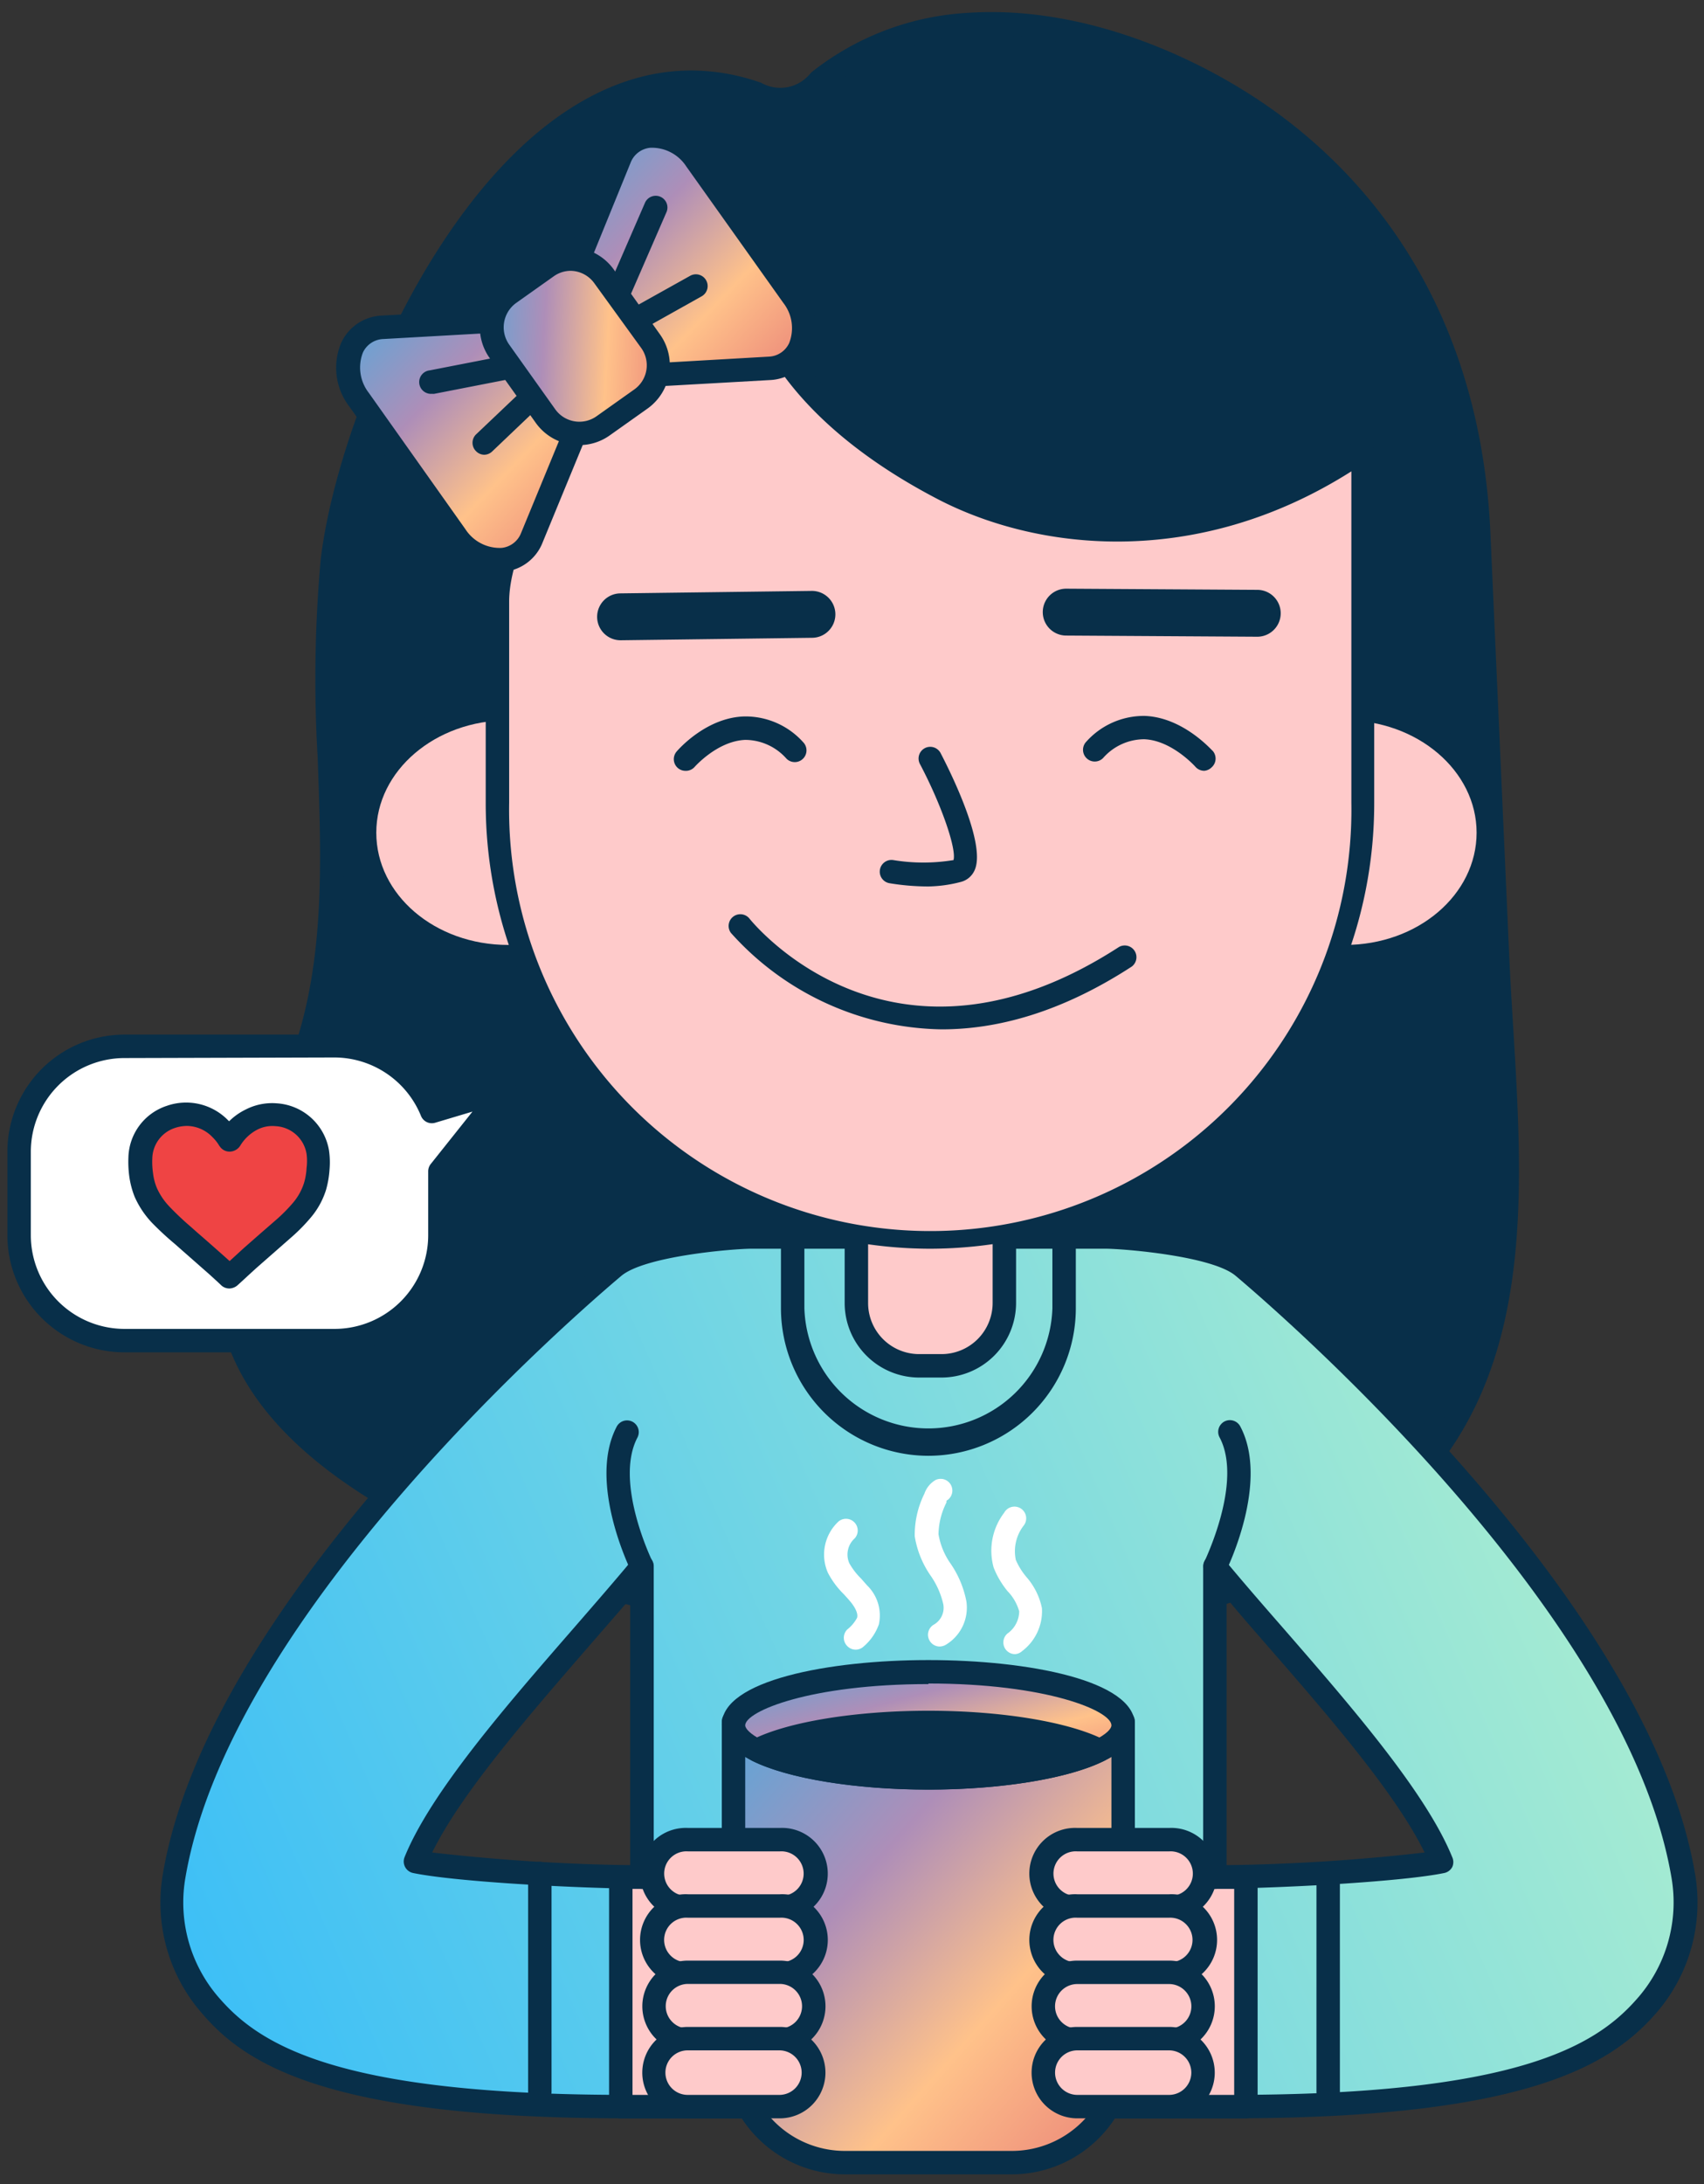 <svg xmlns="http://www.w3.org/2000/svg" width="128" height="164" fill="none"><rect width="100%" height="100%" fill="#333333" stroke="none"/><path fill="#082F49" d="M72.882 1.837C81.128 1.3 90.033 4.98 96.29 9.827c9.575 7.428 14.274 18.305 14.802 30.203l1.417 31.821c.695 15.647 3.784 33.353-11.37 43.377-7.84 5.183-17.52 6.749-26.92 7.084-11.642.413-23.505-.933-34.46-5.034-8.801-3.3-21.79-9.504-22.547-20.373-.422-6.01 3.388-11.378 5.447-17.037 4.348-11.924.88-25.203 2.341-37.84C26.505 29.012 39.028 1.406 56.382 6.827c.83.375 1.73.57 2.64.572a5.623 5.623 0 0 0 2.64-1.46 19.888 19.888 0 0 1 11.22-4.102z"/><path fill="#082F49" d="M70.215 123.264a87.71 87.71 0 0 1-30.8-5.157c-14.75-5.509-22.529-12.628-23.118-21.12-.317-4.462 1.584-8.563 3.414-12.531.73-1.593 1.496-3.239 2.086-4.867 2.64-7.146 2.35-14.679 2.068-22.66-.294-4.986-.218-9.986.229-14.96 1.188-9.822 8.228-27.009 18.612-33.74 4.523-2.94 9.205-3.67 13.94-2.192l.527.176a2.904 2.904 0 0 0 3.74-.748l.22-.176A20.725 20.725 0 0 1 72.803.96c9.17-.59 18.41 3.828 24.006 8.176 9.329 7.234 14.565 17.908 15.145 30.862l1.417 31.821c.079 1.76.185 3.52.299 5.35.881 14.565 1.761 29.631-12.065 38.792-6.82 4.515-15.514 6.811-27.368 7.234-1.338.044-2.684.07-4.022.07zM51.937 7.102a15.049 15.049 0 0 0-8.272 2.64c-9.9 6.442-16.72 22.995-17.794 32.464a99.649 99.649 0 0 0-.211 14.678c.273 7.797.554 15.84-2.174 23.33-.616 1.698-1.39 3.379-2.147 4.998-1.813 3.934-3.52 7.656-3.247 11.678.537 7.762 7.92 14.362 22 19.616 10.041 3.749 21.526 5.429 34.127 4.972 11.51-.414 19.924-2.64 26.462-6.944 13.016-8.606 12.136-23.144 11.273-37.216-.105-1.812-.22-3.608-.299-5.376l-1.417-31.822c-.554-12.426-5.552-22.643-14.467-29.55-5.368-4.163-14.168-8.423-22.828-7.85a19.008 19.008 0 0 0-10.7 3.95l-.22.177a5.738 5.738 0 0 1-2.834 1.47 5.659 5.659 0 0 1-2.561-.44l-.493-.16a13.86 13.86 0 0 0-4.198-.66v.045z"/><path fill="url(#a)" d="M126.406 140.821c-3.467-20.328-30.017-43.12-33.036-45.69-2.12-1.76-9.302-2.244-10.34-2.244H56.445c-1.039 0-8.228.466-10.34 2.244-3.019 2.534-29.57 25.362-33.036 45.69a11.759 11.759 0 0 0 2.833 9.909c3.292 3.749 9.68 7.454 31.065 7.454h45.54c21.376 0 27.774-3.705 31.065-7.454a11.754 11.754 0 0 0 2.834-9.909zm-78.19-23.206v23.338c-6.16-.079-14.273-.598-17.019-1.17 2.534-6.266 11.687-15.647 17.02-22.168zm43.069 23.338v-23.338c5.359 6.521 14.485 15.902 17.019 22.168-2.772.572-10.86 1.091-17.02 1.17z"/><path fill="#082F49" d="M92.51 159.061H46.967c-21.956 0-28.363-3.916-31.68-7.753a12.636 12.636 0 0 1-3.045-10.639c3.52-20.637 30.299-43.658 33.335-46.21 2.64-2.191 10.833-2.455 10.912-2.455h26.585c.08 0 8.299.264 10.904 2.455 3.044 2.552 29.815 25.573 33.344 46.21a12.646 12.646 0 0 1-3.045 10.639c-3.406 3.82-9.813 7.753-31.769 7.753zm-4.823-1.76h4.822c21.252 0 27.281-3.617 30.405-7.154a10.913 10.913 0 0 0 2.64-9.179c-3.415-20.02-29.745-42.646-32.728-45.162-1.76-1.505-8.483-2.042-9.777-2.042H56.446c-1.294 0-7.99.537-9.777 2.042-2.992 2.516-29.313 25.142-32.737 45.162a10.879 10.879 0 0 0 2.64 9.179c3.107 3.52 9.144 7.154 30.405 7.154h40.71zm-39.47-15.471c-5.895-.07-14.212-.572-17.186-1.188a.883.883 0 0 1-.642-1.188c1.962-4.857 7.656-11.396 12.672-17.16 1.628-1.874 3.168-3.643 4.488-5.236a.877.877 0 0 1 1.558.554v23.338a.878.878 0 0 1-.264.625.877.877 0 0 1-.625.255zm-15.752-2.728c4.939.567 9.902.884 14.873.951v-20.021c-.933 1.092-1.928 2.227-2.957 3.415-4.576 5.28-9.724 11.167-11.916 15.655zm58.794 2.728a.88.88 0 0 1-.88-.88v-23.338a.881.881 0 0 1 1.558-.554c1.311 1.593 2.851 3.362 4.48 5.227 5.024 5.773 10.709 12.321 12.672 17.169a.89.89 0 0 1 0 .74.885.885 0 0 1-.599.448c-2.983.616-11.29 1.109-17.187 1.188h-.044zm.88-21.798v20.021a147.87 147.87 0 0 0 14.873-.951c-2.2-4.488-7.34-10.401-11.924-15.655-1.03-1.188-2.042-2.332-2.922-3.415h-.026z"/><path fill="#082F49" d="M69.733 109.314a11.09 11.09 0 0 1-11.07-11.07v-5.36a.88.88 0 1 1 1.76 0v5.36a9.32 9.32 0 0 0 18.63 0v-5.36a.88.88 0 1 1 1.76 0v5.36a11.088 11.088 0 0 1-11.08 11.07z"/><path fill="#FECACA" d="M61.1 140.953H46.633v17.231H61.1v-17.231z"/><path fill="#082F49" d="M61.1 159.065H46.632a.88.88 0 0 1-.88-.88v-17.231a.88.88 0 0 1 .88-.88H61.1a.88.88 0 0 1 .88.88v17.231a.88.88 0 0 1-.88.88zm-13.588-1.76h12.707v-15.471H47.512v15.471z"/><path fill="#FECACA" d="M93.598 140.953H79.131v17.231h14.467v-17.231z"/><path fill="#082F49" d="M93.589 159.065H79.13a.88.88 0 0 1-.88-.88v-17.231a.88.88 0 0 1 .88-.88h14.459a.88.88 0 0 1 .88.88v17.231a.88.88 0 0 1-.88.88zm-13.579-1.76h12.699v-15.471H80.01v15.471z"/><path fill="#FECACA" d="M64.328 91.434h11.115v6.415a4.716 4.716 0 0 1-4.717 4.717h-1.663a4.717 4.717 0 0 1-4.717-4.717v-6.415h-.018z"/><path fill="#082F49" d="M70.71 103.438h-1.664a5.602 5.602 0 0 1-5.17-3.455 5.597 5.597 0 0 1-.427-2.142v-6.406a.88.88 0 0 1 .88-.88h11.115a.88.88 0 0 1 .88.88v6.406a5.606 5.606 0 0 1-5.615 5.597zm-5.5-11.123v5.526a3.835 3.835 0 0 0 3.836 3.837h1.663a3.84 3.84 0 0 0 3.855-3.837v-5.526h-9.355z"/><path fill="#FECACA" d="M38.167 71.846c5.954 0 10.78-4.173 10.78-9.32s-4.826-9.319-10.78-9.319-10.78 4.172-10.78 9.32c0 5.146 4.826 9.319 10.78 9.319z"/><path fill="#082F49" d="M38.166 72.714c-6.433 0-11.66-4.567-11.66-10.19 0-5.624 5.227-10.2 11.66-10.2s11.66 4.576 11.66 10.2c0 5.623-5.236 10.19-11.66 10.19zm0-18.63c-5.465 0-9.9 3.784-9.9 8.44 0 4.655 4.4 8.43 9.9 8.43s9.9-3.784 9.9-8.43c0-4.647-4.444-8.44-9.9-8.44z"/><path fill="#FECACA" d="M101.018 71.846c5.954 0 10.781-4.173 10.781-9.32s-4.827-9.319-10.781-9.319c-5.953 0-10.78 4.172-10.78 9.32 0 5.146 4.827 9.319 10.78 9.319z"/><path fill="#082F49" d="M101.018 72.714c-6.433 0-11.66-4.567-11.66-10.19 0-5.624 5.227-10.2 11.66-10.2s11.66 4.576 11.66 10.2c0 5.623-5.227 10.19-11.66 10.19zm0-18.63c-5.465 0-9.9 3.784-9.9 8.44 0 4.655 4.4 8.43 9.9 8.43s9.9-3.784 9.9-8.43c0-4.647-4.444-8.44-9.9-8.44z"/><path fill="#FECACA" d="M69.873 92.883A32.56 32.56 0 0 1 37.365 60.28V45.178c0-7.832 11.924-22.467 19.74-22.467 0 0 1.266 7.41 13.551 13.895 8.598 4.532 20.716 4.832 31.734-2.85v26.523a32.559 32.559 0 0 1-32.517 32.604z"/><path fill="#082F49" d="M69.874 93.765A33.44 33.44 0 0 1 36.486 60.28v-15.1c0-3.925 2.737-9.575 7.146-14.74 4.603-5.395 9.68-8.607 13.473-8.607a.88.88 0 0 1 .88.73c0 .062 1.417 7.102 13.095 13.262 7.374 3.899 19.36 5.21 30.8-2.79a.885.885 0 0 1 .88-.06.88.88 0 0 1 .467.782V60.28a33.44 33.44 0 0 1-33.353 33.485zM56.436 23.627c-7.4.801-18.19 14.52-18.19 21.552V60.28a31.638 31.638 0 0 0 61.01 12.268 31.645 31.645 0 0 0 2.255-12.268V35.393c-11.696 7.419-23.76 5.967-31.258 1.989-10.376-5.456-13.139-11.616-13.817-13.755z"/><path fill="#082F49" d="M69.723 66.563a17.888 17.888 0 0 1-2.922-.246.88.88 0 0 1 .3-1.734c1.497.247 3.025.247 4.523 0 .237-.818-.88-4.11-2.526-7.225a.88.88 0 0 1 .37-1.179.88.88 0 0 1 1.188.37c.818 1.575 3.432 6.873 2.552 8.8a1.549 1.549 0 0 1-1.056.88 10.17 10.17 0 0 1-2.43.334zM46.615 48.076a1.76 1.76 0 1 1 0-3.52l14.354-.185a1.76 1.76 0 1 1 .044 3.52l-14.353.185h-.044zm47.837-.265-14.362-.088a1.76 1.76 0 1 1 0-3.52l14.353.088a1.76 1.76 0 0 1 0 3.52h.009zM51.491 57.88a.88.88 0 0 1-.572-.21.88.88 0 0 1-.097-1.233c.088-.105 2.209-2.57 5.104-2.64a5.815 5.815 0 0 1 4.4 1.928.88.88 0 0 1-1.25 1.24 4.153 4.153 0 0 0-3.088-1.408c-2.112.08-3.82 2.042-3.837 2.06a.88.88 0 0 1-.66.264zm38.976-.003a.88.88 0 0 1-.678-.308s-1.76-1.98-3.837-2.06a4.128 4.128 0 0 0-3.089 1.409.88.88 0 0 1-1.258-1.232 5.807 5.807 0 0 1 4.4-1.928c2.886.115 5.016 2.579 5.104 2.64a.88.88 0 0 1-.106 1.232.88.88 0 0 1-.536.247zM70.744 77.293a21.685 21.685 0 0 1-15.84-7.243.88.88 0 0 1 1.372-1.1c.432.546 10.842 13.13 27.782 2.156a.88.88 0 0 1 .96 1.47c-5.36 3.485-10.165 4.717-14.274 4.717z"/><path fill="url(#b)" d="M48.217 140.953h8.668v16.113"/><path fill="#082F49" d="M56.884 157.947a.88.88 0 0 1-.88-.88v-15.233h-7.788a.88.88 0 1 1 0-1.76h8.668a.88.88 0 0 1 .88.88v16.113a.88.88 0 0 1-.88.88z"/><path fill="url(#c)" d="M91.257 140.953H84.55v16.113"/><path fill="#082F49" d="M84.552 157.947a.88.88 0 0 1-.88-.88v-16.113a.88.88 0 0 1 .88-.88h6.732a.88.88 0 0 1 0 1.76h-5.826v15.233a.876.876 0 0 1-.561.821.865.865 0 0 1-.345.059z"/><path fill="url(#d)" d="M55.098 129.281h29.269v24.746a8.36 8.36 0 0 1-8.36 8.36h-12.55a8.359 8.359 0 0 1-8.36-8.36v-24.746z"/><path fill="#082F49" d="M76.017 163.269H63.459a9.251 9.251 0 0 1-9.24-9.241v-24.746a.88.88 0 0 1 .88-.88h29.27a.88.88 0 0 1 .88.88v24.746a9.252 9.252 0 0 1-9.232 9.241zm-20.038-33.107v23.866a7.487 7.487 0 0 0 7.48 7.481h12.558a7.482 7.482 0 0 0 7.471-7.481v-23.866h-27.51z"/><path fill="#FECACA" d="M58.548 138.129h-6.89a2.552 2.552 0 0 0 0 5.104h6.89a2.552 2.552 0 0 0 0-5.104z"/><path fill="#082F49" d="M58.548 144.114h-6.864a3.435 3.435 0 0 1-3.606-3.428 3.43 3.43 0 0 1 2.24-3.218 3.435 3.435 0 0 1 1.366-.21h6.89a3.435 3.435 0 0 1 3.606 3.428 3.427 3.427 0 0 1-2.24 3.218 3.435 3.435 0 0 1-1.365.21h-.027zm-6.864-5.096a1.671 1.671 0 0 0-1.793 1.668 1.673 1.673 0 0 0 1.793 1.668h6.89a1.671 1.671 0 0 0 1.794-1.668 1.673 1.673 0 0 0-1.794-1.668h-6.89z"/><path fill="#FECACA" d="M58.548 143.117h-6.89a2.552 2.552 0 0 0 0 5.104h6.89a2.552 2.552 0 1 0 0-5.104z"/><path fill="#082F49" d="M58.548 149.094h-6.864a3.435 3.435 0 0 1-3.328-2.074 3.434 3.434 0 0 1 1.962-4.572 3.417 3.417 0 0 1 1.366-.209h6.89a3.417 3.417 0 0 1 2.539.94 3.431 3.431 0 0 1-2.538 5.915h-.027zm-6.864-5.095a1.67 1.67 0 0 0-1.26 2.892 1.67 1.67 0 0 0 1.26.443h6.89a1.67 1.67 0 0 0 1.26-2.892 1.675 1.675 0 0 0-1.26-.443h-6.89z"/><path fill="#FECACA" d="M58.548 148.098h-6.89a2.552 2.552 0 1 0 0 5.104h6.89a2.552 2.552 0 0 0 0-5.104z"/><path fill="#082F49" d="M58.546 154.083h-6.864a3.435 3.435 0 0 1-3.432-3.432 3.434 3.434 0 0 1 3.432-3.432h6.89A3.43 3.43 0 0 1 61 153.078a3.434 3.434 0 0 1-2.426 1.005h-.027zm-6.864-5.113a1.67 1.67 0 0 0-1.182 2.854c.313.314.739.49 1.182.49h6.89a1.67 1.67 0 0 0 1.183-2.854 1.67 1.67 0 0 0-1.182-.49h-6.89z"/><path fill="#FECACA" d="M58.548 153.078h-6.89a2.552 2.552 0 0 0 0 5.104h6.89a2.552 2.552 0 1 0 0-5.104z"/><path fill="#082F49" d="M58.546 159.063h-6.864a3.43 3.43 0 0 1-2.427-5.859 3.435 3.435 0 0 1 2.427-1.005h6.89a3.434 3.434 0 0 1 3.433 3.432 3.432 3.432 0 0 1-3.432 3.432h-.027zm-6.89-5.104a1.67 1.67 0 0 0-1.672 1.672 1.673 1.673 0 0 0 1.672 1.672h6.89a1.674 1.674 0 0 0 1.672-1.672 1.673 1.673 0 0 0-1.672-1.672h-6.89z"/><path fill="#FECACA" d="M87.818 138.129h-6.891a2.552 2.552 0 0 0 0 5.104h6.89a2.552 2.552 0 0 0 0-5.104z"/><path fill="#082F49" d="M87.817 144.114h-6.89a3.436 3.436 0 0 1-3.607-3.428 3.429 3.429 0 0 1 2.24-3.218 3.436 3.436 0 0 1 1.366-.21h6.89a3.436 3.436 0 0 1 3.606 3.428 3.429 3.429 0 0 1-2.24 3.218 3.436 3.436 0 0 1-1.365.21zm-6.89-5.096a1.671 1.671 0 0 0-1.794 1.668 1.673 1.673 0 0 0 1.793 1.668h6.89a1.672 1.672 0 1 0 0-3.336h-6.89z"/><path fill="#FECACA" d="M87.818 143.117h-6.891a2.552 2.552 0 0 0 0 5.104h6.89a2.552 2.552 0 1 0 0-5.104z"/><path fill="#082F49" d="M87.817 149.094h-6.89a3.435 3.435 0 0 1-3.329-2.074 3.434 3.434 0 0 1 3.328-4.781h6.89a3.417 3.417 0 0 1 2.539.94 3.431 3.431 0 0 1-2.538 5.915zm-6.89-5.095a1.67 1.67 0 0 0-1.26 2.892 1.67 1.67 0 0 0 1.26.443h6.89a1.67 1.67 0 1 0 0-3.335h-6.89z"/><path fill="#FECACA" d="M87.818 148.098h-6.891a2.552 2.552 0 1 0 0 5.104h6.89a2.552 2.552 0 0 0 0-5.104z"/><path fill="#082F49" d="M87.817 154.083h-6.89a3.434 3.434 0 0 1-3.433-3.432 3.433 3.433 0 0 1 3.432-3.432h6.89a3.43 3.43 0 0 1 2.428 5.859 3.435 3.435 0 0 1-2.427 1.005zm-6.89-5.104a1.67 1.67 0 0 0-1.183 2.854c.314.314.739.49 1.182.49h6.89A1.67 1.67 0 0 0 89 149.469a1.67 1.67 0 0 0-1.182-.49h-6.89z"/><path fill="#FECACA" d="M87.818 153.078h-6.891a2.552 2.552 0 0 0 0 5.104h6.89a2.552 2.552 0 1 0 0-5.104z"/><path fill="#082F49" d="M87.817 159.063h-6.89a3.43 3.43 0 0 1-2.428-5.859 3.434 3.434 0 0 1 2.427-1.005h6.89a3.435 3.435 0 0 1 3.433 3.432 3.432 3.432 0 0 1-3.432 3.432zm-6.89-5.104a1.67 1.67 0 0 0-1.673 1.672 1.673 1.673 0 0 0 1.672 1.672h6.89a1.674 1.674 0 0 0 1.673-1.672 1.673 1.673 0 0 0-1.672-1.672h-6.89z"/><path fill="url(#e)" d="M84.367 129.513c0 .695-.642 1.346-1.76 1.909-2.482 1.232-7.295 2.077-12.84 2.077-5.544 0-10.375-.88-12.857-2.077-1.144-.563-1.76-1.214-1.76-1.909 0-2.191 6.556-3.978 14.644-3.978 8.087 0 14.573 1.787 14.573 3.978z"/><path fill="#082F49" d="M69.742 134.377c-5.482 0-10.56-.828-13.244-2.165-1.514-.74-2.28-1.655-2.28-2.702 0-3.335 8.044-4.858 15.524-4.858 7.48 0 15.506 1.523 15.506 4.858 0 1.047-.766 1.962-2.28 2.702-2.683 1.337-7.76 2.165-13.226 2.165zm0-7.921c-8.906 0-13.763 2.051-13.763 3.098 0 .229.343.651 1.293 1.126 2.465 1.224 7.243 1.981 12.47 1.981 5.228 0 9.989-.757 12.453-1.981.95-.475 1.293-.88 1.293-1.126 0-1.091-4.858-3.142-13.746-3.142v.044z"/><path fill="#082F49" d="M82.581 131.422c-2.481 1.232-7.295 2.076-12.84 2.076-5.543 0-10.375-.88-12.856-2.076 2.481-1.241 7.313-2.086 12.857-2.086s10.358.845 12.84 2.086z"/><path fill="#082F49" d="M69.741 134.38c-5.483 0-10.56-.828-13.244-2.165a.885.885 0 0 1-.493-.792.879.879 0 0 1 .484-.784c2.64-1.346 7.762-2.182 13.253-2.182 5.491 0 10.56.836 13.2 2.182a.882.882 0 0 1 0 1.576c-2.657 1.337-7.735 2.165-13.2 2.165zm-10.358-2.957a45.336 45.336 0 0 0 20.698 0 45.007 45.007 0 0 0-20.698 0z"/><path fill="#fff" d="M64.276 123.872a.888.888 0 0 1-.634-.273.88.88 0 0 1 0-1.241c.304-.239.556-.539.74-.88.114-.405-.3-.986-.564-1.285-.132-.158-.282-.317-.422-.475a6.373 6.373 0 0 1-1.206-1.619 3.39 3.39 0 0 1 .8-3.855.882.882 0 0 1 1.44.665.88.88 0 0 1-.225.602 1.633 1.633 0 0 0-.413 1.857c.236.425.532.813.88 1.153l.466.528a3.143 3.143 0 0 1 .88 2.922 3.88 3.88 0 0 1-1.135 1.654.882.882 0 0 1-.607.247zm11.976.335a.879.879 0 0 1-.572-1.549 2.072 2.072 0 0 0 .88-1.663 3.569 3.569 0 0 0-.88-1.522 6.636 6.636 0 0 1-1.038-1.761 4.697 4.697 0 0 1 .792-4.127.88.88 0 1 1 1.47.959 3.16 3.16 0 0 0-.599 2.588c.199.458.463.885.783 1.267.593.67 1 1.483 1.18 2.358a3.758 3.758 0 0 1-1.487 3.221.876.876 0 0 1-.529.229zm-5.657-.571a.88.88 0 0 1-.775-.458.878.878 0 0 1 .344-1.197 1.456 1.456 0 0 0 .695-1.513 6.086 6.086 0 0 0-.96-2.165 7.182 7.182 0 0 1-1.187-2.948 6.98 6.98 0 0 1 .73-3.204c.148-.429.444-.791.836-1.02a.88.88 0 0 1 .818 1.557v.132a5.45 5.45 0 0 0-.598 2.376c.128.781.429 1.524.88 2.174a7.505 7.505 0 0 1 1.214 2.869 3.248 3.248 0 0 1-1.575 3.282.976.976 0 0 1-.422.115z"/><path fill="url(#f)" d="m28.723 24.579 9.38-.528 5.421 7.612-3.572 8.695c-.942 2.288-4.048 2.226-5.712-.106l-7.286-10.244c-1.672-2.34-.704-5.288 1.768-5.43z"/><path fill="#082F49" d="M37.417 42.917a4.867 4.867 0 0 1-3.89-2.156l-7.294-10.244a4.788 4.788 0 0 1-.59-4.805 3.521 3.521 0 0 1 3.027-2.015l9.381-.528a.88.88 0 0 1 .766.37l5.42 7.612a.88.88 0 0 1 .106.88l-3.581 8.695a3.468 3.468 0 0 1-2.887 2.2l-.458-.01zm-8.615-17.46a1.76 1.76 0 0 0-1.54 1.012 3.098 3.098 0 0 0 .44 3.028l7.26 10.243a3.071 3.071 0 0 0 2.72 1.4 1.76 1.76 0 0 0 1.46-1.118l3.397-8.246-4.866-6.82-8.87.501z"/><path fill="url(#g)" d="m46.56 11.88-3.582 8.694 5.43 7.621 9.381-.537c2.473-.14 3.432-3.089 1.76-5.43l-7.286-10.243c-1.655-2.332-4.761-2.394-5.703-.105z"/><path fill="#082F49" d="M48.409 29.075a.881.881 0 0 1-.722-.37l-5.42-7.62a.88.88 0 0 1-.098-.88l3.573-8.695a3.52 3.52 0 0 1 2.896-2.2 4.787 4.787 0 0 1 4.347 2.13l7.286 10.243a4.76 4.76 0 0 1 .59 4.805 3.467 3.467 0 0 1-3.018 2.05l-9.39.529-.044.008zm-4.4-8.615 4.857 6.829 8.897-.51a1.76 1.76 0 0 0 1.514-1.012 3.071 3.071 0 0 0-.44-3.028L51.55 12.496a3.08 3.08 0 0 0-2.71-1.4 1.76 1.76 0 0 0-1.47 1.118l-3.36 8.246z"/><path fill="url(#h)" d="m41.043 20.036-2.817 2.005a3.115 3.115 0 0 0-.732 4.345l3.46 4.86a3.115 3.115 0 0 0 4.344.733l2.818-2.006a3.115 3.115 0 0 0 .731-4.344l-3.46-4.861a3.115 3.115 0 0 0-4.344-.732z"/><path fill="#082F49" d="M43.5 33.422a3.987 3.987 0 0 1-3.256-1.672l-3.458-4.858a3.995 3.995 0 0 1 .941-5.579l2.816-1.998a3.988 3.988 0 0 1 5.57.933l3.46 4.858a3.997 3.997 0 0 1-.942 5.58l-2.816 1.997a3.925 3.925 0 0 1-2.315.739zm-.616-13.086a2.199 2.199 0 0 0-1.293.414l-2.816 1.997a2.253 2.253 0 0 0-.529 3.125l3.459 4.857a2.228 2.228 0 0 0 3.115.52l2.816-1.998a2.226 2.226 0 0 0 .528-3.124l-3.52-4.858a2.235 2.235 0 0 0-1.76-.933z"/><path fill="#082F49" d="M48.164 24.658a.88.88 0 0 1-.431-1.655l4.1-2.288a.882.882 0 1 1 .88 1.531l-4.1 2.297a.88.88 0 0 1-.449.115zm-1.531-2.149a.88.88 0 0 1-.352-.08.88.88 0 0 1-.458-1.152l2.64-6.081a.881.881 0 0 1 1.61.713l-2.64 6.072a.88.88 0 0 1-.8.528zM32.456 29.57a.885.885 0 0 1-.765-1.444.883.883 0 0 1 .598-.317l5.86-1.144a.897.897 0 0 1 .344 1.76l-5.861 1.144a.604.604 0 0 1-.176 0zm3.932 4.577a.879.879 0 0 1-.634-.273.882.882 0 0 1 0-1.25l3.336-3.168a.88.88 0 0 1 1.205 1.277L36.97 33.9a.88.88 0 0 1-.58.246zm54.896 84.349a.884.884 0 0 1-.792-1.268c0-.061 2.887-5.931 1.127-9.284a.874.874 0 0 1 .09-.986.867.867 0 0 1 .604-.318.885.885 0 0 1 .863.486c2.183 4.153-.968 10.613-1.1 10.886a.887.887 0 0 1-.791.484zm-43.068.001a.878.878 0 0 1-.792-.484c-.132-.273-3.282-6.733-1.1-10.886a.878.878 0 0 1 1.188-.37.882.882 0 0 1 .37 1.188c-1.76 3.353 1.091 9.223 1.118 9.284a.881.881 0 0 1-.396 1.18.894.894 0 0 1-.388.088zm-7.666 39.45a.88.88 0 0 1-.88-.88v-16.386a.878.878 0 0 1 .88-.88.878.878 0 0 1 .88.88v16.386a.88.88 0 0 1-.88.88zm59.219 0a.88.88 0 0 1-.88-.88v-16.386a.878.878 0 0 1 1.502-.622.879.879 0 0 1 .258.622v16.386a.88.88 0 0 1-.88.88z"/><path fill="#fff" d="m37.939 81.805-4.876 6.16v4.787a7.92 7.92 0 0 1-7.92 7.92H9.356a7.92 7.92 0 0 1-7.92-7.92v-6.265a7.92 7.92 0 0 1 7.92-7.92h15.77a7.92 7.92 0 0 1 7.33 4.901l5.483-1.663z"/><path fill="#082F49" d="M25.125 101.545H9.355a8.799 8.799 0 0 1-8.8-8.8v-6.257a8.8 8.8 0 0 1 8.8-8.8h15.77a8.8 8.8 0 0 1 7.806 4.725l4.76-1.434a.88.88 0 0 1 .942 1.39l-4.69 5.879v4.479a8.8 8.8 0 0 1-8.818 8.818zM9.355 79.448a7.04 7.04 0 0 0-7.04 7.04v6.257a7.04 7.04 0 0 0 7.04 7.04h15.77a7.04 7.04 0 0 0 7.04-7.04v-4.788a.88.88 0 0 1 .185-.545l3.141-3.943-2.798.836a.88.88 0 0 1-1.065-.501 7.04 7.04 0 0 0-6.52-4.4l-15.753.044z"/><path fill="#EF4444" d="M17.24 95.887a13.835 13.835 0 0 1-.88-.88l-2.588-2.27a21.458 21.458 0 0 1-1.663-1.566 5.844 5.844 0 0 1-1.117-1.681 5.457 5.457 0 0 1-.352-1.338 7.176 7.176 0 0 1-.053-1.232 3.317 3.317 0 0 1 2.261-3.08 3.52 3.52 0 0 1 3.75.88c.242.24.454.51.633.8v.062l.053-.07a4.154 4.154 0 0 1 1.593-1.505 3.46 3.46 0 0 1 1.874-.37c.726.041 1.419.32 1.971.793a3.379 3.379 0 0 1 1.153 2.032c.049.413.049.83 0 1.241-.025.444-.1.884-.22 1.311a5.095 5.095 0 0 1-.96 1.76 13.116 13.116 0 0 1-1.478 1.488l-2.332 2.147c-.537.475-1.065.968-1.593 1.452l-.052.026z"/><path fill="#082F49" d="M17.222 96.75a.88.88 0 0 1-.572-.21l-.3-.282-.606-.554-2.112-1.857-.467-.414a22.75 22.75 0 0 1-1.76-1.628 6.865 6.865 0 0 1-1.293-1.945 6.628 6.628 0 0 1-.405-1.557c-.06-.458-.08-.92-.062-1.382a4.188 4.188 0 0 1 2.869-3.88 4.4 4.4 0 0 1 4.629 1.09l.07.062c.363-.36.782-.657 1.241-.88a4.347 4.347 0 0 1 2.34-.466 4.25 4.25 0 0 1 3.917 3.52c.07.477.085.962.044 1.443a7.353 7.353 0 0 1-.255 1.505 5.941 5.941 0 0 1-1.127 2.076 13.525 13.525 0 0 1-1.575 1.593l-1.082.95-1.285 1.127c-.37.326-.73.66-1.091.994l-.493.45a.969.969 0 0 1-.625.246zm-3.168-12.205a2.938 2.938 0 0 0-.96.167 2.465 2.465 0 0 0-1.654 2.28 5.76 5.76 0 0 0 .053 1.082c.043.38.137.754.282 1.109.233.528.558 1.01.959 1.425a21.36 21.36 0 0 0 1.593 1.505l.466.414c.713.616 1.417 1.24 2.121 1.865l.334.3 1.048-.96 1.293-1.135 1.083-.941c.494-.423.953-.885 1.373-1.382.36-.433.632-.932.8-1.47a4.87 4.87 0 0 0 .185-1.109 4.092 4.092 0 0 0 0-1.038 2.482 2.482 0 0 0-2.323-2.094 2.473 2.473 0 0 0-1.4.272 3.25 3.25 0 0 0-1.258 1.188.959.959 0 0 1-.765.45.88.88 0 0 1-.766-.38l-.053-.07a3.039 3.039 0 0 0-.493-.624 2.694 2.694 0 0 0-1.918-.854z"/><defs><linearGradient id="a" x1="12.889" x2="132.37" y1="158.184" y2="106.173" gradientUnits="userSpaceOnUse"><stop stop-color="#38BDF8"/><stop offset="1" stop-color="#B6F2CC"/></linearGradient><linearGradient id="b" x1="48.217" x2="58.859" y1="157.066" y2="155.635" gradientUnits="userSpaceOnUse"><stop stop-color="#38BDF8"/><stop offset="1" stop-color="#B6F2CC"/></linearGradient><linearGradient id="c" x1="84.551" x2="92.843" y1="157.066" y2="156.203" gradientUnits="userSpaceOnUse"><stop stop-color="#38BDF8"/><stop offset="1" stop-color="#B6F2CC"/></linearGradient><linearGradient id="d" x1="55.098" x2="87.954" y1="129.281" y2="158.33" gradientUnits="userSpaceOnUse"><stop stop-color="#5BA7D9"/><stop offset=".344" stop-color="#AE8EB8"/><stop offset=".661" stop-color="#FFC28A"/><stop offset="1" stop-color="#EA8378"/></linearGradient><linearGradient id="e" x1="55.15" x2="59.192" y1="125.535" y2="140.362" gradientUnits="userSpaceOnUse"><stop stop-color="#5BA7D9"/><stop offset=".344" stop-color="#AE8EB8"/><stop offset=".661" stop-color="#FFC28A"/><stop offset="1" stop-color="#EA8378"/></linearGradient><linearGradient id="f" x1="26.119" x2="44.096" y1="24.051" y2="41.447" gradientUnits="userSpaceOnUse"><stop stop-color="#5BA7D9"/><stop offset=".344" stop-color="#AE8EB8"/><stop offset=".661" stop-color="#FFC28A"/><stop offset="1" stop-color="#EA8378"/></linearGradient><linearGradient id="g" x1="42.978" x2="60.964" y1="10.199" y2="27.597" gradientUnits="userSpaceOnUse"><stop stop-color="#5BA7D9"/><stop offset=".344" stop-color="#AE8EB8"/><stop offset=".661" stop-color="#FFC28A"/><stop offset="1" stop-color="#EA8378"/></linearGradient><linearGradient id="h" x1="35.688" x2="50.84" y1="23.848" y2="24.648" gradientUnits="userSpaceOnUse"><stop stop-color="#5BA7D9"/><stop offset=".344" stop-color="#AE8EB8"/><stop offset=".661" stop-color="#FFC28A"/><stop offset="1" stop-color="#EA8378"/></linearGradient></defs></svg>